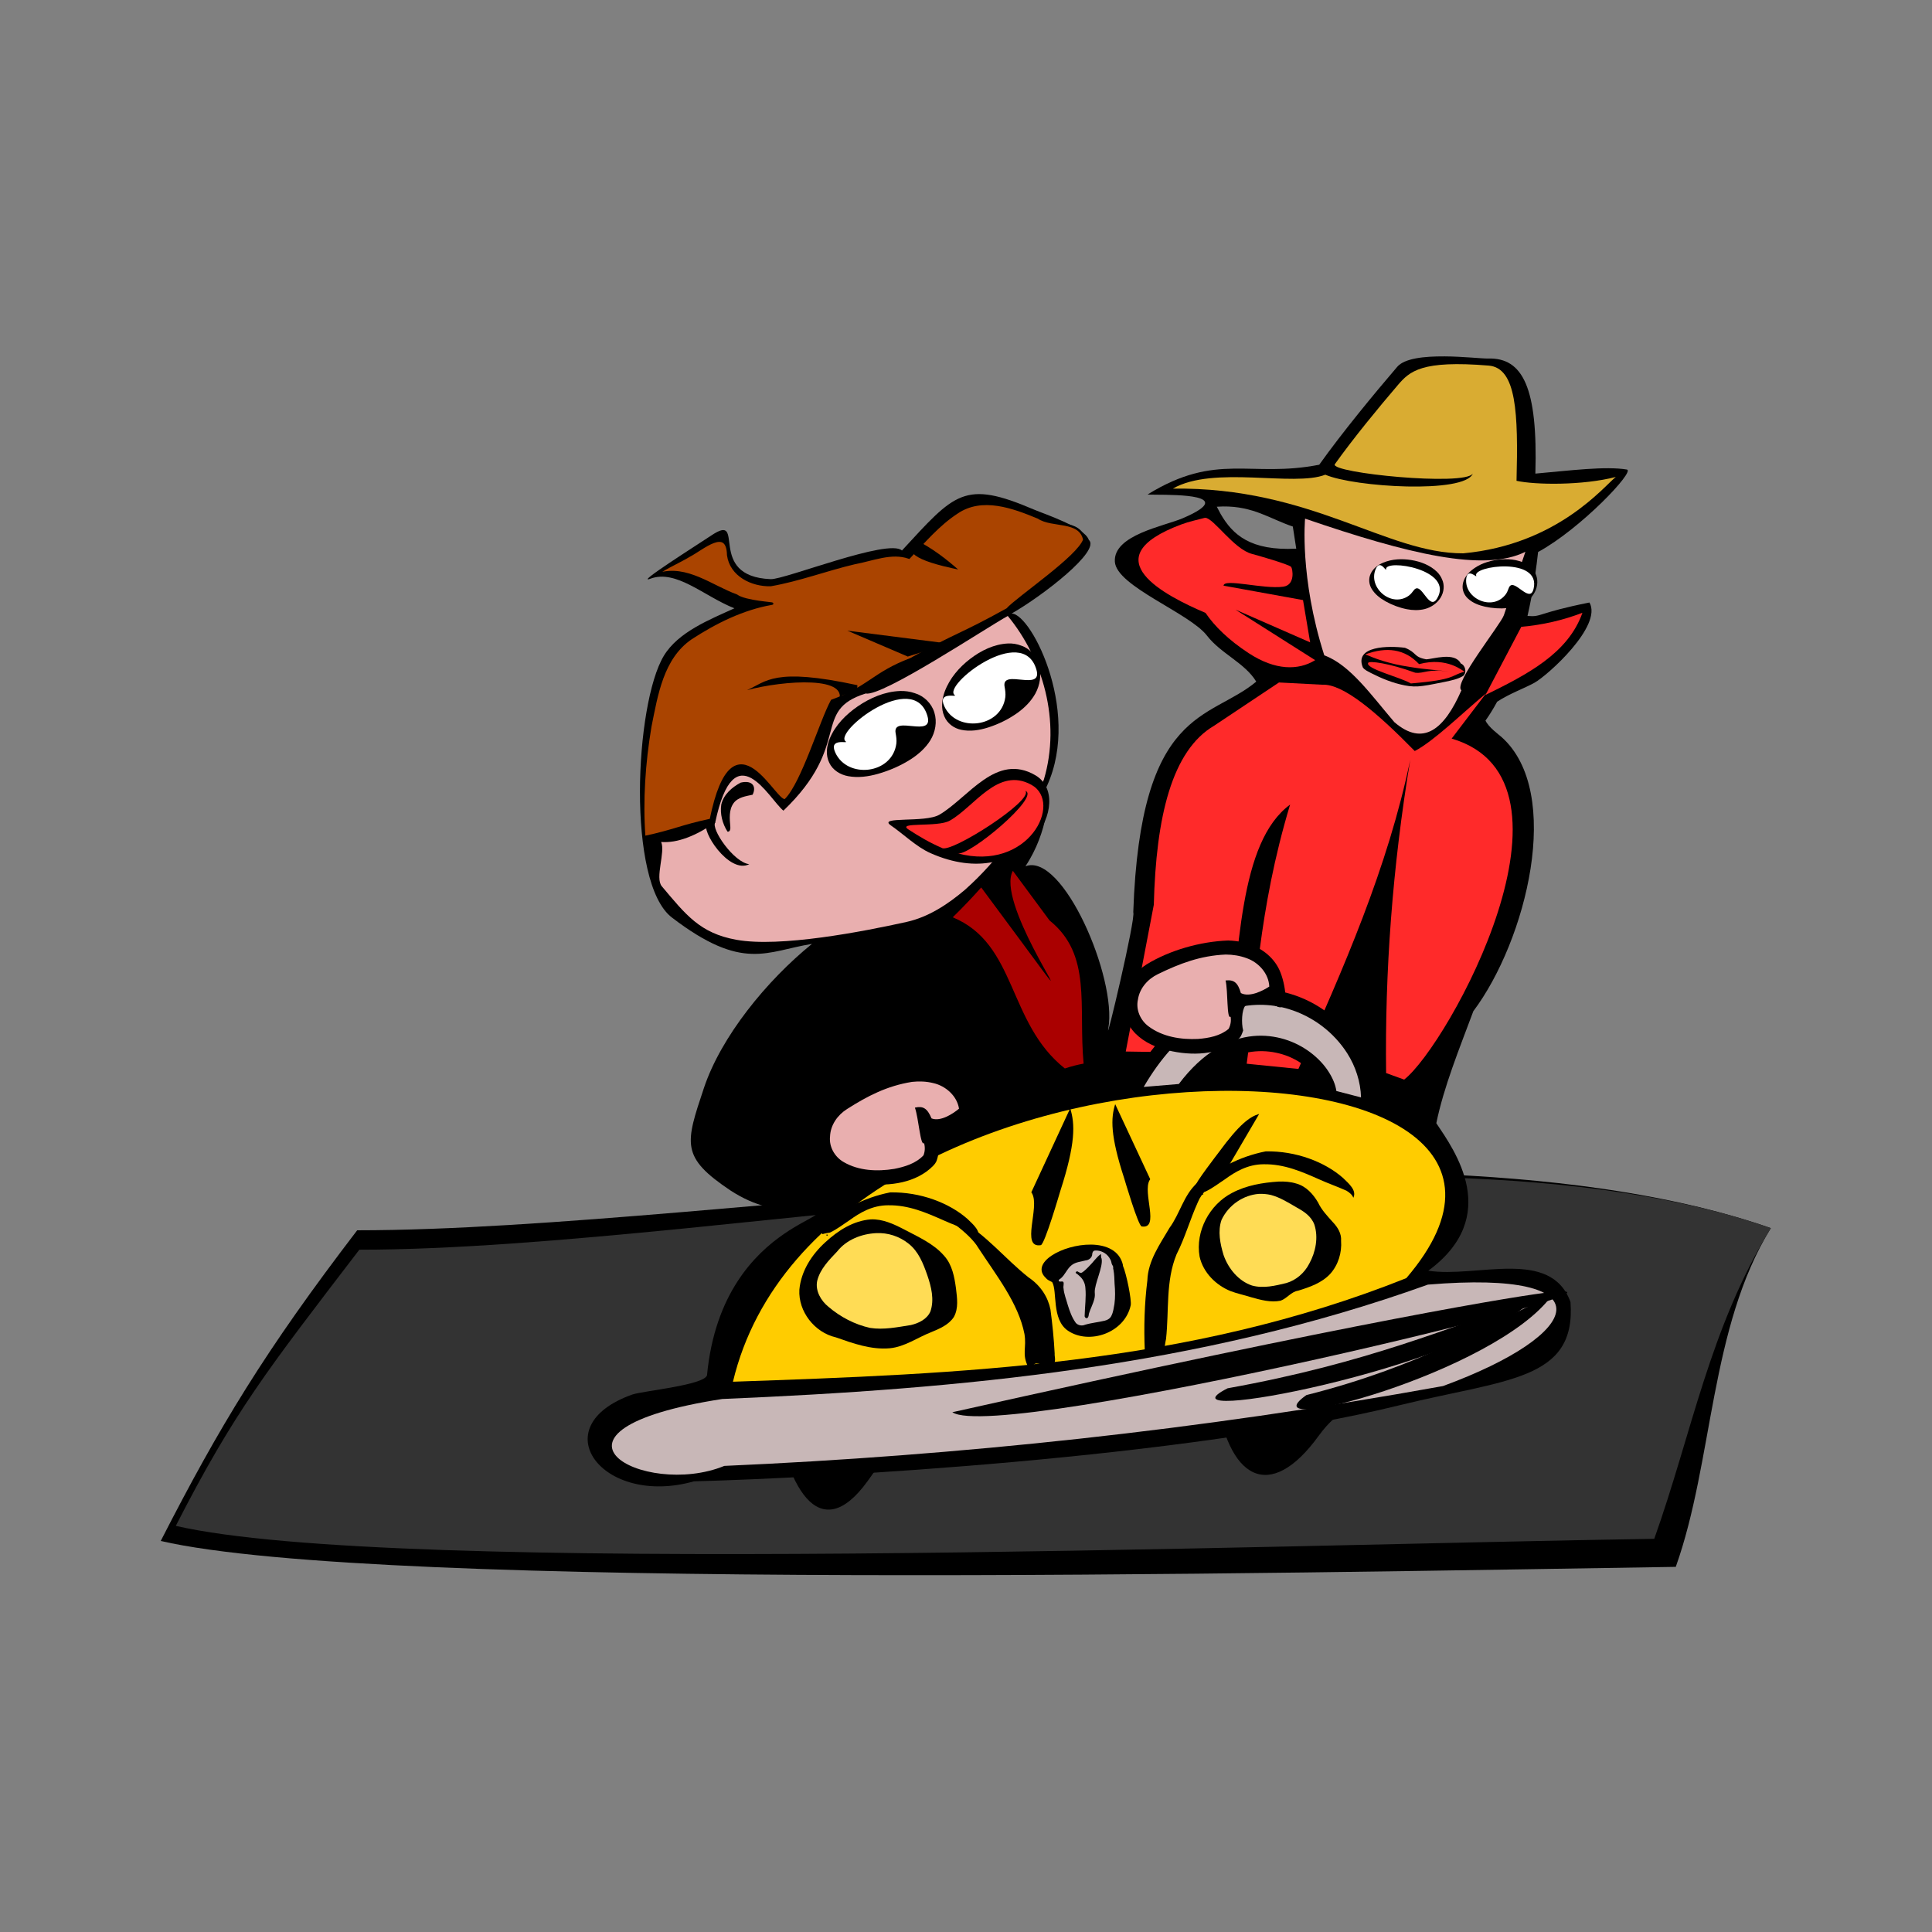 <svg:svg xmlns:dc="http://purl.org/dc/elements/1.1/" xmlns:ns1="http://sodipodi.sourceforge.net/DTD/sodipodi-0.dtd" xmlns:ns2="http://www.inkscape.org/namespaces/inkscape" xmlns:ns4="http://creativecommons.org/ns#" xmlns:rdf="http://www.w3.org/1999/02/22-rdf-syntax-ns#" xmlns:svg="http://www.w3.org/2000/svg" height="840.013" id="svg4057" version="1.1" viewBox="-70.011 -154.949 840.013 840.013" width="840.013" ns1:docname="_svgclean2.svg" ns2:version="0.48.3.1 r9886">
  <svg:rect x="-70.011" y="-154.949" width="840.013" height="840.013" fill="#808080" stroke="none"/>
  <ns1:namedview bordercolor="#666666" borderopacity="1.0" fit-margin-bottom="0" fit-margin-left="0" fit-margin-right="0" fit-margin-top="0" id="base" pagecolor="#ffffff" showgrid="false" showguides="true" ns2:current-layer="layer1" ns2:cx="556.68857" ns2:cy="-365.4468" ns2:document-units="px" ns2:guide-bbox="true" ns2:pageopacity="0.0" ns2:pageshadow="2" ns2:window-height="768" ns2:window-maximized="0" ns2:window-width="1024" ns2:window-x="129" ns2:window-y="104" ns2:zoom="0.45287638" />
  <svg:g id="layer1" transform="translate(-21.935 -201.35)" ns2:groupmode="layer" ns2:label="Laag 1">
    <svg:g id="g3446" transform="matrix(.601 0 0 .601 162.69 143.25)">
      <svg:g id="g3442">
        <svg:path d="m119.57 759.27c268.56 0 731.46-97.946 1022.2-1.626-23.368 75.413 7.497 175.51 2.468 255.26-280.35 4.534-932.02 18.554-1101.5-19.51 18.332-86.293 35.395-143.25 76.809-234.12z" id="path3129" style="fill:#000000" transform="matrix(1 0 -.279 .96 0 0)" ns1:nodetypes="ccccc" ns2:connector-curvature="0" />
        <svg:path d="m125.21 773.9c268.56 0 725.82-112.58 1016.6-16.258-23.368 75.413-14.01 154.37-19.039 234.12-280.38 4.54-902.78 28.34-1072.3-9.75 18.35-86.3 33.297-117.24 74.71-208.11z" id="rect3095" style="fill:#333333" transform="matrix(1 0 -.279 .96 0 0)" ns1:nodetypes="ccccc" ns2:connector-curvature="0" />
      </svg:g>
      <svg:g id="g3892">
        <svg:path d="m322.9 839.95-114.4 9.348c8.559 65.962 33.47 109.4 68.425 61.13 15.309-21.146 30.779-44.933 45.975-70.478z" id="path3925" style="fill:#000000" ns1:nodetypes="cccc" ns2:connector-curvature="0" />
        <svg:path d="m693.94 96.688c-14.092-0.089-28.509 1.339-33.812 7.531-16.662 19.456-39.53 47.146-56.438 70.844-49.921 9.748-73.939-9.363-124 21.406-1.409 0.945 43.167-1.614 41.406 6.688-0.521 2.455-5.08 5.873-16.094 10.594-13.462 5.775-50.456 12.106-49.156 31.531 1.175 17.762 54 36.994 66.625 53.406 10.018 13.029 27.528 19.802 35.656 33.281-33.746 28.281-83.817 17.847-88.969 166.81 1.962 4.41-20.635 98.923-18.031 83.938 6.329-36.426-32.955-127.53-59.969-117.16 16.505-24.825 18.402-54.43 13.062-53.094 29.462-54.515-8.538-129.81-23.062-129.75 22.431-12.769 64.805-45.542 55.812-53.312-3.062-9.2-32.244-18.725-39.594-21.875-50.578-21.675-57.173-12.01-95.562 29.594-9.555-9.023-84.846 21.122-94.938 20.719-47.412-1.9-17.038-48.888-42.75-31.75-10.662 7.112-56.219 35.875-44.344 31.438 18.705-6.979 38.757 12.628 60.812 21.406-17.679 8.082-40.664 17.068-51.094 34.438-20.912 34.85-26.994 164.13 5.906 189.28 51.493 39.381 68.5 24.302 101.31 19.062-33.053 26.816-65.747 67.116-78.156 104.22-13.458 40.383-17.068 49.943 19.375 74.281 17.655 11.424 34.277 14.997 50.062 13.031 47.426 5.936-55.979 2.804-67.219 120.59-2.35 7.075-44.85 11.05-53.812 13.812-65.747 23.163-21.979 81.658 44.344 62.875 94.514-2.515 354.33-16.738 510.66-55.094 77.018-18.897 127.73-17.65 123.5-74.625-14.355-39.492-67.745-17.232-102.88-22.656 53.642-39.473 18.868-87.183 5.812-106.72 5.361-26.133 16.483-53.448 26.781-81.031 38.142-50.767 65.495-158.24 20.344-198.38-2.261-2.004-9.194-6.933-11.562-11.844 2.982-4.17 5.786-8.757 8.438-13.656 8.428-5.625 19.836-9.77 26.938-13.688 9.463-5.213 49.519-41.181 39.844-58.094-38.236 7.677-34.196 10.654-44.812 9.719 0.952-4.187 1.838-8.408 2.656-12.688 2.107-11.014 3.772-22.293 5-33.562 30.545-16.561 70.503-58.609 64.25-59.656-15.488-2.582-41.077 0.713-66.219 2.938 1.81-61.89-8.902-84.042-34.281-83.25-3.988 0.124-17.752-1.474-31.844-1.562zm-159.82 108.56c21.933-0.266 34.237 9.096 50.469 14.531l2.469 16c-33.295 1.726-46.052-10.244-54.625-25l-2.844-5.344c1.552-0.107 3.069-0.17 4.531-0.188zm-331.19 77.531c-0.774 0.147-1.557 0.163-2.375 0.125 0.792-0.028 1.578-0.045 2.375-0.125z" id="path4532" style="fill:#000000" ns2:connector-curvature="0" />
        <svg:path d="m408.6 504.75c30.896 24.824 20.737 61.801 24.642 103.57-4.352 0.796-8.871 1.936-13.562 3.5-0.009 0.003-0.022-0.003-0.031 0-41.66-33.018-34.515-90.116-81.087-109.35 7.552-7.379 14.78-15.049 20.594-21.594 25.037 33.639 38.774 52.488 45.322 61.252 21.526 28.815-34.646-51.359-22.419-73.29z" id="path567" style="fill:#aa0000" ns2:connector-curvature="0" />
        <svg:path d="m127.61 447.98c3.235 7.176-4.626 25.962 0.479 32.049 17.418 20.661 27.596 33.94 53.89 38.695 31.506 5.761 91.774-5.93 123.19-12.904 15.909-3.538 29.869-12.776 42.142-23.178 24.669-21.883 44.184-49.467 57.161-79.75 12.623-42.374-0.906-88.002-26.09-118.42-15.715 8.622-91.041 58.693-102.83 56.088-39.611 12.488-9.315 36.695-59.49 84.762-10.253-8.237-35.446-57.488-49.337 8.638-14.016 9.495-27.228 14.938-39.114 14.021z" id="path4455" style="fill:#e9afaf" ns1:nodetypes="cccccccccccc" ns2:connector-curvature="0" />
        <svg:path d="m377.85 279.72c8.379-8.976 51.841-38.104 55.835-50.5-3.136-14.566-23.096-9.094-33.184-15.887-18.252-7.575-40.774-16.003-58.941-3.582-13.345 8.72-23.718 21.061-34.594 32.531-12.758-4.489-26.578 1.64-39.346 3.945-20.38 4.779-40.129 12.336-60.748 15.93-13.584 0.348-28.802-6.998-30.812-21.719-0.416-21.077-18.677-4.327-28.092 0.474-6.012 3.829-23.697 11.796-22.158 13.183 20.223-6.192 38.324 9.066 56.389 15.606 6.201 4.628 28.22 5.616 25.569 5.899-21.085 3.671-40.714 13.452-58.517 25.033-20.802 14.196-24.846 41.026-29.477 63.919-4.388 26.343-6.309 53.221-4.338 79.886 21.865-4.656 26.211-7.853 48.076-12.509 16.808-82.704 47.863-8.095 54.276-14.574 12.077-12.202 25.132-56.46 33.318-71.551 26.702-9.592 30.341-19.987 56.859-29.988 34.001-18.845 35.885-17.252 69.886-36.096z" id="path4423" style="stroke:#000000;stroke-width:1.664px;fill:#aa4400" ns1:nodetypes="ccccccccccccccccsccc" ns2:connector-curvature="0" />
        <svg:path d="m300.44 338.75c-11.097 0.44-21.673 4.957-30.728 11.194-8.482 5.864-16.105 13.542-20.124 23.178-2.299 5.505-3.084 12.043-0.358 17.549 2.466 5.321 7.966 8.658 13.602 9.684 7.236 1.374 14.711 0.293 21.729-1.691 8.306-2.373 16.317-5.873 23.611-10.512 5.559-3.597 10.68-8.087 14.205-13.746 3.61-5.931 5.004-13.381 2.887-20.082-2.005-6.661-7.55-12.066-14.216-14.009-3.393-1.198-7.018-1.682-10.609-1.566z" id="path4460" style="fill:#000000" ns2:connector-curvature="0" />
        <svg:path d="m261.11 375.26c2.518 1.92-12.587-3.098-7.517 8.038 8.77 19.262 41.229 15.731 44.173-6.5 0.322-2.486-0.091-5.199-0.524-7.539-2.489-13.505 27.859 4.089 23.013-12.422-9.939-33.897-68.178 11.572-59.146 18.423z" id="path1307" style="fill:#ffffff" ns2:connector-curvature="0" />
        <svg:path d="m378.6 304.37c-10.007 0.446-19.545 5.025-27.71 11.348-7.649 5.944-14.523 13.729-18.147 23.498-2.073 5.581-2.781 12.209-0.323 17.791 2.224 5.394 7.184 8.778 12.266 9.817 6.525 1.393 13.266 0.297 19.595-1.714 7.49-2.406 14.715-5.954 21.292-10.657 5.013-3.646 9.631-8.199 12.81-13.935 3.256-6.013 4.513-13.566 2.604-20.359-1.808-6.753-6.808-12.232-12.82-14.202-3.06-1.215-6.328-1.705-9.567-1.587z" id="path4463" style="fill:#000000" ns2:connector-curvature="0" />
        <svg:path d="m339.94 341.68c2.518 1.92-12.587-3.098-7.517 8.038 8.77 19.262 41.229 15.731 44.173-6.5 0.322-2.486-0.091-5.199-0.524-7.539-2.489-13.505 27.859 4.089 23.013-12.422-9.939-33.897-68.178 11.572-59.146 18.423z" id="path4458" style="fill:#ffffff" ns2:connector-curvature="0" />
        <svg:path d="m322.26 455.95c69.114 30.836 105.05-39.362 76.055-56.251-28.434-16.56-48.321 16.141-69.378 28.526-10.427 6.142-45.097 0.905-35.098 7.797 9.051 6.226 18.46 15.487 28.421 19.927z" id="path4465" style="fill:#000000" ns1:nodetypes="ccccc" ns2:connector-curvature="0" />
        <svg:path d="m330.69 452.26c5.96 4.45 66.963-34.62 60.362-41.274 11.446 3.854-41.195 47.947-49.065 45.195 51.413 13.756 76.602-36.753 53.523-49.546-24.234-13.432-41.183 15.88-59.13 25.927-8.887 4.982-38.436 0.734-29.914 6.324 7.714 5.05 15.733 9.773 24.223 13.375z" id="path1305" style="fill:#ff2a2a" ns1:nodetypes="ccccccc" ns2:connector-curvature="0" />
        <svg:path d="m160.86 434.72c-5.014 4.179 15.715 36.846 30.528 29.321-11.114-1.1-28.041-25.645-24.595-30.283-2.734-1.59-4.526-0.212-5.933 0.961z" id="path4470" style="fill:#000000" ns1:nodetypes="sccs" ns2:connector-curvature="0" />
        <svg:path d="m185.17 405.03c-6.333 3.378-12.441 8.63-14.063 15.925-0.993 6.783 0.846 13.795 4.503 19.537 1.968 0.375 2.222-2.283 2.036-3.673-0.473-5.673-1.164-12.059 2.389-16.952 3.184-4.316 8.868-5.005 13.733-6.075 2.82-5.6 0.255-10.809-8.597-8.761z" id="path1303" style="fill:#000000" ns1:nodetypes="ccccccc" ns2:connector-curvature="0" />
        <svg:path d="m521.25 213.47c-0.193-0.003-0.388 0.017-0.562 0.062-5.567 1.458-11.264 2.687-16.5 4.625-66.026 24.492-11.23 51.933 17.25 64.094 6.428 9.546 16.731 19.645 31.156 29.094 19.288 12.628 35.956 12.651 48.156 5.094l-57.648-36.544 54.024 23.668-5.156-30.584-57.492-10.426c0.178-5.526 28.826 2.706 43.149 0.743 9.042-1.239 6.74-13.115 5.779-14.296-1.521-1.866-25.307-8.642-28.406-9.438-13.01-3.339-27.758-26.007-33.75-26.094z" id="path4515" style="fill:#ff2a2a" ns1:nodetypes="ccccccccccscsc" ns2:connector-curvature="0" />
        <svg:path d="m311.54 229.23c12.87 6.599 22.335 14.124 30.932 21.61-1.498-0.309-3.011-0.635-4.488-0.96-32.268-7.092-33.291-13.801-26.444-20.65z" id="path4513" style="fill:#000000" ns2:connector-curvature="0" />
        <svg:path d="m269.57 334.55c-60.59-13.098-65.783-2.613-79.847 3.583 26.34-7.108 76.555-10.741 65.637 9.532 3.377-13.97 14.487 1.644 14.21-13.115z" id="path4511" style="fill:#000000" ns1:nodetypes="cccc" ns2:connector-curvature="0" />
        <svg:path d="m642.98 835.27-114.4 9.348c8.559 65.962 39.715 81.298 74.67 33.026 15.309-21.146 24.534-16.828 39.73-42.374z" id="path4474" style="fill:#000000" ns1:nodetypes="cccc" ns2:connector-curvature="0" />
        <svg:path d="m463.73 599.57 20.298-106.17c1.592-63.597 13.051-111.69 43.718-129.59l46.841-31.227 31.143 1.622c15.106-0.933 39.558 19.94 67.08 47.976 13.866-7.217 34.096-27.162 51.669-41.792l-24.982 32.789c103.12 30.256-2.425 221.79-34.35 246.7l-13.063-4.725c-0.931-72.827 4.464-148.18 17.455-226.58-16.284 78.093-48.251 150.96-80.909 223.59l-37.408-3.77c6.75-48.488 8.02-109.91 31.398-187.46-37.046 27.34-36.728 104.65-45.62 179.77z" id="path4534" style="fill:#ff2a2a" ns1:nodetypes="cccccccccccccccc" ns2:connector-curvature="0" />
        <svg:path d="m559.87 554.61c-34.462 0.335-72.841 23.606-100.08 81.848l-16.608 35.502 33.69-0.475 147-1.979 9.711-0.119 4.517-10.449c8.972-20.749 3.969-46.968-7.367-64.71-11.335-17.743-28.221-30.413-47.817-36.333-7.349-2.22-15.092-3.362-23.045-3.285zm-2.534 44.882c7.059-0.604 13.747 0.294 19.85 2.137 12.206 3.687 21.911 11.996 26.485 19.156 0.966 1.512 1.642 2.752 2.24 3.918l-93.266 1.266c15.007-18.006 30.565-25.27 44.692-26.478z" id="path3844" style="block-progression:tb;text-indent:0;color:#000000;text-transform:none;fill:#000000" ns2:connector-curvature="0" />
        <svg:path d="m560.56 565.78c-27.886 0.138-58.955 16.686-83.844 59.406l25.406-2.125c17.502-23.233 36.451-33.042 53.844-34.688 7.985-0.756 15.63 0.221 22.656 2.344 14.053 4.245 25.548 13.601 31.812 23.406 3.152 4.933 5.037 9.545 5.656 14l17.844 4.656c-0.266-11.235-4.002-22.567-9.969-31.906-9.645-15.097-24.72-26.701-42.469-32.062-6.656-2.011-13.686-3.067-20.938-3.031z" id="path3880" style="block-progression:tb;text-indent:0;color:#000000;text-transform:none;fill:#c8b7b7" ns2:connector-curvature="0" />
        <svg:path d="m537.88 519.25c-20.307 0.695-42.594 7.178-59.031 17.25-7.331 4.579-14.215 12.556-16.281 23.469-1.942 10.259 1.851 20.278 8.25 26.656 6.399 6.378 14.724 10.001 23.406 12.094 17.365 4.185 36.684 3.492 50-7.219v-0.031c2.711-2.181 3.011-3.553 3.5-4.625 0.46-1.009 0.71-1.796 0.938-2.531-1.442-5.362-0.947-14.86 1.465-17.721 5.584-6.623 18.767-1.743 22.867 0.292 9.603 4.767 6.353-16.532 1.949-26.195-4.404-9.663-14.003-17.397-26.844-20.219-3.21-0.705-6.624-1.101-10.219-1.219z" id="path3905" style="block-progression:tb;text-indent:0;color:#000000;text-transform:none;fill:#000000" ns1:nodetypes="cccssccscsssscc" ns2:connector-curvature="0" />
        <svg:path d="m593.46 214.07c74.742 25.645 129.8 38.854 159.39 23.963l-15.594 45.932c-2.258 6.65-37.104 49.857-30.688 54.252-12.404 28.371-27.675 40.967-48.487 23.096-16.344-19.021-32.002-41.557-50.732-48.347-18.025-56.567-13.892-98.896-13.892-98.896z" id="path4476" style="fill:#e9afaf" ns1:nodetypes="ccscccc" ns2:connector-curvature="0" />
        <svg:path d="m726.29 103.34c-48.67-4.021-57.153 4.084-65.727 14.095-13.468 15.727-31.958 38.157-45.625 57.312-3.097 6.29 94.061 16 99.894 6.692-5.76 14.761-85.718 9.896-106.74 0.834-22.8 8.979-80.876-6.899-110.29 10.065 100.26-1.263 154.47 47.128 210.13 46.815 68.313-6.308 101.98-48.746 110.31-55.25-23.981 6.24-58.27 5.776-71.808 2.788 1.265-48.844 0.057-81.682-20.152-83.352z" id="path4483" style="fill:#d9ac32" ns1:nodetypes="sccccccccs" ns2:connector-curvature="0" />
        <svg:path d="m688.9 252.56c-4.924-4.807-11.699-7.437-18.704-8.56-6.573-1.042-13.704-0.832-20.303 1.94-3.772 1.582-7.427 4.341-9.07 8.195-1.659 3.648-1.026 7.724 0.84 10.76 2.367 3.925 6.082 6.79 10.063 9.018 4.724 2.625 9.896 4.58 15.343 5.668 4.183 0.8 8.634 0.977 13.002-0.124 4.544-1.192 8.92-4.109 11.429-8.258 2.536-4.078 2.934-9.158 1.098-13.097-0.828-2.104-2.118-3.973-3.698-5.541z" id="path4518" style="fill:#000000" ns2:connector-curvature="0" ns2:transform-center-x="22.122519" ns2:transform-center-y="18.404658" />
        <svg:path d="m652.03 250.7c0.22 2.164-4.359-7.765-7.56 0.007-5.537 13.443 11.479 28.057 24.007 19.091 1.398-1.006 2.564-2.487 3.533-3.804 5.601-7.591 11.035 15.886 17.036 5.702 12.324-20.904-37.824-28.741-37.016-20.996z" id="path4520" style="fill:#ffffff" ns2:connector-curvature="0" ns2:transform-center-x="21.722346" ns2:transform-center-y="17.571579" />
        <svg:g id="g4526" transform="translate(0 -7.901)">
          <svg:path d="m753.13 254.56c-6.092-3.2-13.336-3.785-20.37-2.86-6.597 0.879-13.37 3.118-18.903 7.659-3.163 2.594-5.877 6.281-6.351 10.444-0.548 3.97 1.224 7.695 3.879 10.072 3.389 3.086 7.769 4.769 12.22 5.767 5.277 1.166 10.792 1.562 16.323 1.049 4.237-0.428 8.553-1.53 12.425-3.833 4.014-2.441 7.374-6.486 8.594-11.178 1.266-4.633 0.196-9.615-2.689-12.865-1.395-1.78-3.164-3.203-5.127-4.254z" id="path4522" style="fill:#000000" ns2:connector-curvature="0" ns2:transform-center-x="16.102523" ns2:transform-center-y="23.310411" />
          <svg:path d="m717.27 263.3c0.829 2.011-6.396-6.196-7.243 2.166-1.466 14.465 19.016 23.608 28.46 11.437 1.052-1.364 1.746-3.116 2.3-4.655 3.199-8.875 15.114 12.071 17.955 0.597 5.839-23.553-44.458-16.739-41.471-9.547z" id="path4524" style="fill:#ffffff" ns2:connector-curvature="0" ns2:transform-center-x="15.958091" ns2:transform-center-y="23.755576" />
        </svg:g>
        <svg:path d="m635.22 321.66c1.393 2.052 3.847 2.903 5.911 4.096 7.728 3.929 15.84 7.271 24.384 8.917 4.256 0.923 8.666 1.029 12.974 0.41 5.54-0.68 10.965-2.042 16.452-3.028 4.409-0.958 8.982-1.829 12.885-4.203 2.835-2.492 1.642-7.654-1.748-9.04-4.318-8.632-20.506-2.986-25.05-2.995-9.343-1.719-6.559-4.858-15.321-8.328-11.504-1.531-36.822-1.513-30.487 14.171z" id="path5306" style="fill:#000000" ns1:nodetypes="cccccccccc" ns2:connector-curvature="0" />
        <svg:path d="m637.04 312.27c15.385-5.718 28.533-3.982 38.897 7.036 20.709-5.478 31.838 5.285 32.926 5.455-10.643 2.847-5.801 5.694-38.851 8.542-7.448-4.484-33.075-10.614-30.917-14.914 0.817-1.627 14.951 0.177 34.061 7.132 6.728 0.784 8.942-3.177 24.664-0.682-6.233-1.166-17.265-1.527-28.545-3.507-15.02-2.196-25.323-6.093-32.236-9.061z" id="path5304" style="fill:#ff2a2a" ns1:nodetypes="ccccscccc" ns2:connector-curvature="0" />
        <svg:path d="m723.95 341.63 25.928-49.314c15.419-1.362 30.167-4.739 44.23-10.168-10.305 29.42-39.951 44.657-70.158 59.482z" id="path5309" style="fill:#ff2a2a" ns1:nodetypes="cccc" ns2:connector-curvature="0" />
        <svg:path d="m179.56 838.45c64.49-270.11 648.8-263.51 487.14-74.94-158.54 63.35-322.83 69.25-487.14 74.94z" id="path3072" style="fill:#ffcc00" ns1:nodetypes="ccc" ns2:connector-curvature="0" />
        <svg:g id="g3893" transform="translate(-23.421 1.561)">
          <svg:path d="m302.66 719.44c-12.547 0.992-23.671 8.06-32.703 16.417-9.877 8.902-17.724 20.966-18.93 34.461-0.873 15.804 11.043 30.977 26.375 34.466 12.502 4.393 25.503 9.083 38.976 7.906 10.96-1.022 20.073-7.799 30.092-11.679 6.034-2.489 12.59-5.258 16.301-10.921 3.562-6.337 2.348-13.874 1.552-20.745-1.122-8.269-2.735-17.086-8.507-23.498-7.734-8.976-18.875-13.719-29.104-19.179-7.452-3.856-15.453-7.604-24.053-7.227z" id="path3856" style="fill:#000000" ns2:connector-curvature="0" />
          <svg:path d="m306.88 734.59c-9.047 0.431-18.327 4.047-24.059 11.289-5.058 5.346-10.632 10.912-12.409 18.305-1.21 6.127 2.327 12.187 6.973 15.94 7.374 6.3 16.254 10.949 25.736 13.059 8.437 1.321 16.924-0.463 25.244-1.765 4.856-1.121 10.023-3.628 12.095-8.444 2.482-7.337 0.518-15.205-1.912-22.28-2.516-7.226-5.462-14.874-11.728-19.698-5.581-4.456-12.801-6.797-19.938-6.405z" id="path3861" style="fill:#ffdc55" transform="matrix(1.17 0 0 1.17 -52.486 -130.07)" ns2:connector-curvature="0" />
        </svg:g>
        <svg:g id="g3889">
          <svg:path d="m574.28 693.65c-11.506 0.746-23.249 2.703-33.542 8.153-16.406 8.41-26.768 27.779-23.598 46.096 2.541 11.529 11.81 20.756 22.577 25.059 4.788 1.804 9.834 2.797 14.702 4.37 6.861 1.925 14.12 3.971 21.265 2.522 4.694-1.593 7.632-6.501 12.711-7.252 8.353-2.563 17.132-5.567 23.227-12.145 5.823-6.465 8.531-15.358 7.881-23.983 0.392-5.108-2.41-9.735-5.818-13.294-4-4.489-8.259-8.892-10.842-14.402-3.551-6.099-8.716-11.796-15.753-13.692-4.131-1.286-8.507-1.587-12.81-1.433z" id="path3859" style="fill:#000000" ns2:connector-curvature="0" />
          <svg:path d="m560.01 702.56c-11.027 0.828-21.83 7.863-26.984 18.797-2.876 8.232-0.974 17.305 1.44 25.37 3.515 10.145 11.037 18.932 20.574 22.128 8.234 2.272 16.764 0.182 24.863-1.796 6.955-1.999 13.045-7.15 16.591-14.051 4.586-8.325 6.749-18.933 3.658-28.309-2.264-5.997-7.578-9.475-12.623-12.219-6.052-3.527-12.116-7.361-18.816-9.153-2.864-0.639-5.784-0.899-8.704-0.767z" id="path3863" style="fill:#ffdc55" ns2:connector-curvature="0" />
        </svg:g>
        <svg:path d="m316.99 711.73c14.477 5 34.204 19.857 39.943 29.688 13.22 20.233 29.151 40.232 33.507 62.471 1.694 10.075-2.071 14.356 2.672 23.822 1.379 2.024 1.422 4.341 0.909 6.508 4.47-0.109 4.717-4.114 3.602-6.303-1.293-1.075-0.532-2.668 1.68-2.678 3.59 0.01 6.847 3.381 10.501 1.539 4.31-1.995 2.241-5.926 2.491-8.862-0.555-10.587-1.643-21.169-3.038-31.716-1.73-8.608-6.749-17.108-15.948-23.301-17.385-13.835-30.057-30.432-50.632-42.367-7.777-4.399-16.875-8.01-26.966-9.189 0.426 0.129 0.853 0.259 1.279 0.388z" id="path3885" style="fill:#000000" ns1:nodetypes="cccccccccccccc" ns2:connector-curvature="0" />
        <svg:path d="m535.9 691.28c-6.656 2.912-14.861-1.208-20.906 3.719-9.457 8.757-12.154 22.036-19.639 32.187-6.91 11.848-15.553 23.783-15.995 38.027-2.116 16.831-2.584 33.846-1.866 50.786 1.42 3.007 5.376 2.26 7.688 1.031 3.32 0.619 2.819 4.76 1.938 7.094-0.164 1.852 2.423 3.06 2.626 0.626 1.788-5.583 1.869-11.543 3.126-17.24 2.253-20.384-0.367-41.764 7.594-61.168 6.16-12.103 9.765-25.28 15.372-37.631 2.785-7.001 8.803-12.553 16.001-14.775 1.386-0.642 3.318-1.874 4.062-2.656z" id="path3887" style="fill:#000000" ns1:nodetypes="cccccccccccccc" ns2:connector-curvature="0" />
        <svg:path d="m171.75 850.95c-147.09 22.815-56.768 72.29 1.561 48.402 168.57-7.388 343.08-25.771 519.94-57.771 102.08-37.476 120.12-84.314-10.93-73.384-166.61 59.831-338.12 75.478-510.57 82.753z" id="path3842" style="fill:#c8b7b7" ns1:nodetypes="ccccc" ns2:connector-curvature="0" />
        <svg:path d="m536 529.41c-18.277 0.797-33.224 6.488-48.969 14.156-7.29 3.483-13.245 10.155-14.469 18.312-1.69 7.349 1.718 15.149 7.719 19.531 10.128 7.568 23.355 9.645 35.719 9.062 7.747-0.61 16.082-2.136 22.156-7.312 1.462-2.716 1.898-5.795 1.438-8.781-2.948 2.371-1.807-18.433-3.656-26.219 6.02-0.659 8.842 1.452 11.07 9.121 6.183 3.34 16.081-1.742 20.555-4.715-0.377-9.341-7.667-17.44-16.312-20.5-4.935-1.84-10.075-2.627-15.25-2.656z" id="path3912" style="fill:#e9afaf" ns1:nodetypes="cccccccccccc" ns2:connector-curvature="0" />
        <svg:path d="m772 773.55c-20.87 2.042-139.39 21.104-433.73 86.97 33.434 22.743 524.36-95.839 433.73-86.97z" id="path3919" style="fill:#000000" ns1:nodetypes="scs" ns2:connector-curvature="0" />
        <svg:path d="m758.46 779.04c-60.91 19.74-119.42 45.86-221.05 64.16-56.2 28.4 170.12-14.15 221.05-64.16z" id="path593" style="fill:#000000" ns1:nodetypes="ccc" ns2:connector-curvature="0" />
        <svg:path d="m772.02 776.03c-48.939 22.171-95.941 51.521-177.6 72.079-45.149 31.898 136.69-15.902 177.6-72.079z" id="path3921" style="fill:#000000" ns1:nodetypes="ccc" ns2:connector-curvature="0" />
        <svg:path d="m395.41 701.41c0.171 0.248 0.345 0.499 0.507 0.778 5.857 10.098-8.413 39.83 6.335 37.473 2.856-0.457 13.836-38.296 14.154-39.278 11.106-34.358 10.677-48.41 7.133-59.727-9.832 21.335-19.193 41.553-28.128 60.755z" id="path3917" style="fill:#000000" ns2:connector-curvature="0" />
        <svg:path d="m481.43 691.94c-0.154 0.222-0.311 0.446-0.456 0.695-5.277 9.023 7.58 35.593-5.708 33.486-2.573-0.408-12.467-34.221-12.753-35.099-10.007-30.702-9.621-43.259-6.427-53.373 8.859 19.065 17.294 37.132 25.345 54.291z" id="path3923" style="fill:#000000" ns2:connector-curvature="0" />
        <svg:path d="m262.31 295.1 43.718 18.736 29.666-9.368z" id="path3927" style="fill:#000000" ns2:connector-curvature="0" />
        <svg:path d="m438.53 739.25c-20.398-0.223-44.724 13.336-32.344 24.406 0.724 1.064 2.901 2.057 4.312 2.75 3.896 6.57-0.586 26.909 11.344 35.094 15.334 10.52 41.22 1.621 45.469-18.344 0.766-3.594-3.029-22.677-5.688-28.75 0.049-0.096 0.076-0.195 0.094-0.281-2.349-10.641-12.196-14.755-23.188-14.875z" id="path3106" style="fill:#000000" ns2:connector-curvature="0" />
        <svg:path d="m441.59 743.56c-1.377-0.045-2.159 1.471-2.125 2.688-0.088 2.429-2.402 4.252-4.707 4.423-3.414 0.995-7.262 1.107-10.14 3.43-3.402 2.604-4.728 7.016-8.023 9.717-0.678 0.349-2.019 1.279-1.035 2.024 0.958 0.567 2.332-0.484 3.094 0.562 0.464 1.468-0.278 2.997 0.06 4.489 0.352 4.227 2.04 8.169 3.116 12.233 1.405 4.435 2.975 8.915 5.73 12.715 1.596 1.881 4.464 2.405 6.688 1.406 4.652-1.416 9.533-1.798 14.245-2.935 2.016-0.486 4.039-1.641 4.88-3.628 1.317-2.618 1.642-5.58 2.169-8.425 0.648-4.87 0.545-9.807 0.099-14.69-0.124-3.38-0.196-6.784-0.813-10.117-0.472-0.928 0.086-1.879-0.418-2.757-0.607-0.855-0.996-1.802-1.122-2.852-0.208-1.24-0.986-2.279-1.614-3.339-2.194-3.221-6.178-5.225-10.081-4.945zm4.197 2.589c0.183 1.087-0.138 2.289 0.469 3.281 1.285 5.769-5.373 18.678-4.954 24.518 0.142 1.473 0.101 2.95-0.257 4.392-0.888 3.745-2.815 7.134-3.946 10.794-0.245 1.125-0.129 2.595-1.26 3.269-1.024 0.42-2.017-0.752-1.844-1.741 0.141-6.683 1.19-13.369 0.531-20.054-0.175-3.256-1.699-6.41-4.164-8.55-0.831-0.804-1.715-1.563-2.711-2.155-0.57-0.799 0.68-1.536 1.375-1.188 0.66 0.536 1.478 0.961 2.37 0.953 1.601 0.127 8.742-7.771 9.656-9.037 1.424-1.602 2.825-3.265 4.609-4.483z" id="path3101" style="fill:#c8b7b7" ns1:nodetypes="ccccccccccccccccccccccccccccccccccc" ns2:connector-curvature="0" />
        <svg:path d="m309.8 611.23c-20.094 3.015-41.492 12.009-56.667 23.897-6.758 5.388-12.684 14.101-13.487 25.179-0.754 10.414 4.161 19.932 11.248 25.536 7.088 5.604 15.772 8.249 24.637 9.334 17.73 2.169 36.842-0.732 48.844-12.897l-0.004-0.031c2.443-2.477 2.585-3.875 2.947-4.995 0.341-1.055 0.5-1.866 0.641-2.622-2.047-5.162-2.643-14.654-0.574-17.773 4.788-7.219 18.444-3.881 22.75-2.329 10.086 3.635 4.418-17.151-1.063-26.246-5.482-9.095-15.903-15.679-28.983-17.012-3.27-0.333-6.706-0.335-10.291-0.041z" id="path3883" style="block-progression:tb;text-indent:0;color:#000000;text-transform:none;fill:#000000" ns1:nodetypes="cccssccscsssscc" ns2:connector-curvature="0" />
        <svg:path d="m309.1 621.53c-18.066 2.885-32.262 10.25-47.025 19.671-6.843 4.295-11.995 11.605-12.276 19.849-0.838 7.494 3.442 14.852 9.905 18.519 10.928 6.358 24.305 6.907 36.522 4.912 7.626-1.493 15.731-3.964 21.173-9.802 1.142-2.866 1.222-5.974 0.422-8.888-2.657 2.693-3.906-18.104-6.635-25.628 5.905-1.345 8.95 0.43 12.042 7.793 6.525 2.61 15.776-3.572 19.88-7.038-1.444-9.236-9.614-16.447-18.553-18.497-5.113-1.263-10.31-1.456-15.454-0.892z" id="path3886" style="fill:#e9afaf" ns1:nodetypes="cccccccccccc" ns2:connector-curvature="0" />
        <svg:path d="m564.95 671.81c-19.518 3.856-35.96 13-47.939 23.838-1.61 1.854-3.083 4.433-0.948 6.366 1.739-0.6 3.646-0.84 5.404-1.155 5.265-2.513 9.47-5.891 14.089-8.903 7.316-5.318 16.368-10.788 27.812-10.819 15.087-0.308 28.191 5.584 40.283 10.915 6.402 2.919 13.338 5.295 19.73 8.194 2.319 1.359 4.284 3.095 4.983 5.14 2.634-5.337-3.196-10.215-7.443-14.34-13.077-11.555-34.009-19.662-55.972-19.236zm-45.728 30.487c-1.75 0.619 1.582 1.313 0.386 0.141-0.069-0.081-0.226-0.226-0.386-0.141z" id="path1289" style="fill:#000000" ns2:connector-curvature="0" />
        <svg:path d="m535.36 687.19c-0.17-0.019-0.342-0.039-0.525-0.039-6.648-0.028-18.711 21.101-21.001 10.262-0.443-2.099 16.62-24.156 17.055-24.751 15.222-20.792 22.633-25.951 29.365-27.952-8.753 14.887-17.037 29.024-24.894 42.481z" id="path3888" style="fill:#000000" ns2:connector-curvature="0" />
        <svg:path d="m293.28 701.48c-19.518 3.856-35.96 13-47.939 23.838-1.61 1.854-3.083 4.433-0.948 6.366 1.739-0.6 3.646-0.84 5.404-1.155 5.265-2.513 9.47-5.891 14.089-8.903 7.316-5.318 16.368-10.788 27.812-10.819 15.087-0.308 28.191 5.584 40.283 10.915 6.402 2.919 13.338 5.295 19.73 8.194 2.319 1.359 4.284 3.095 4.983 5.14 2.634-5.337-3.196-10.215-7.443-14.34-13.077-11.555-34.009-19.662-55.972-19.236zm-45.728 30.487c-1.75 0.619 1.582 1.313 0.386 0.141-0.069-0.081-0.226-0.226-0.386-0.141z" id="path3890" style="fill:#000000" ns2:connector-curvature="0" />
      </svg:g>
    </svg:g>
  </svg:g>
</svg:svg>